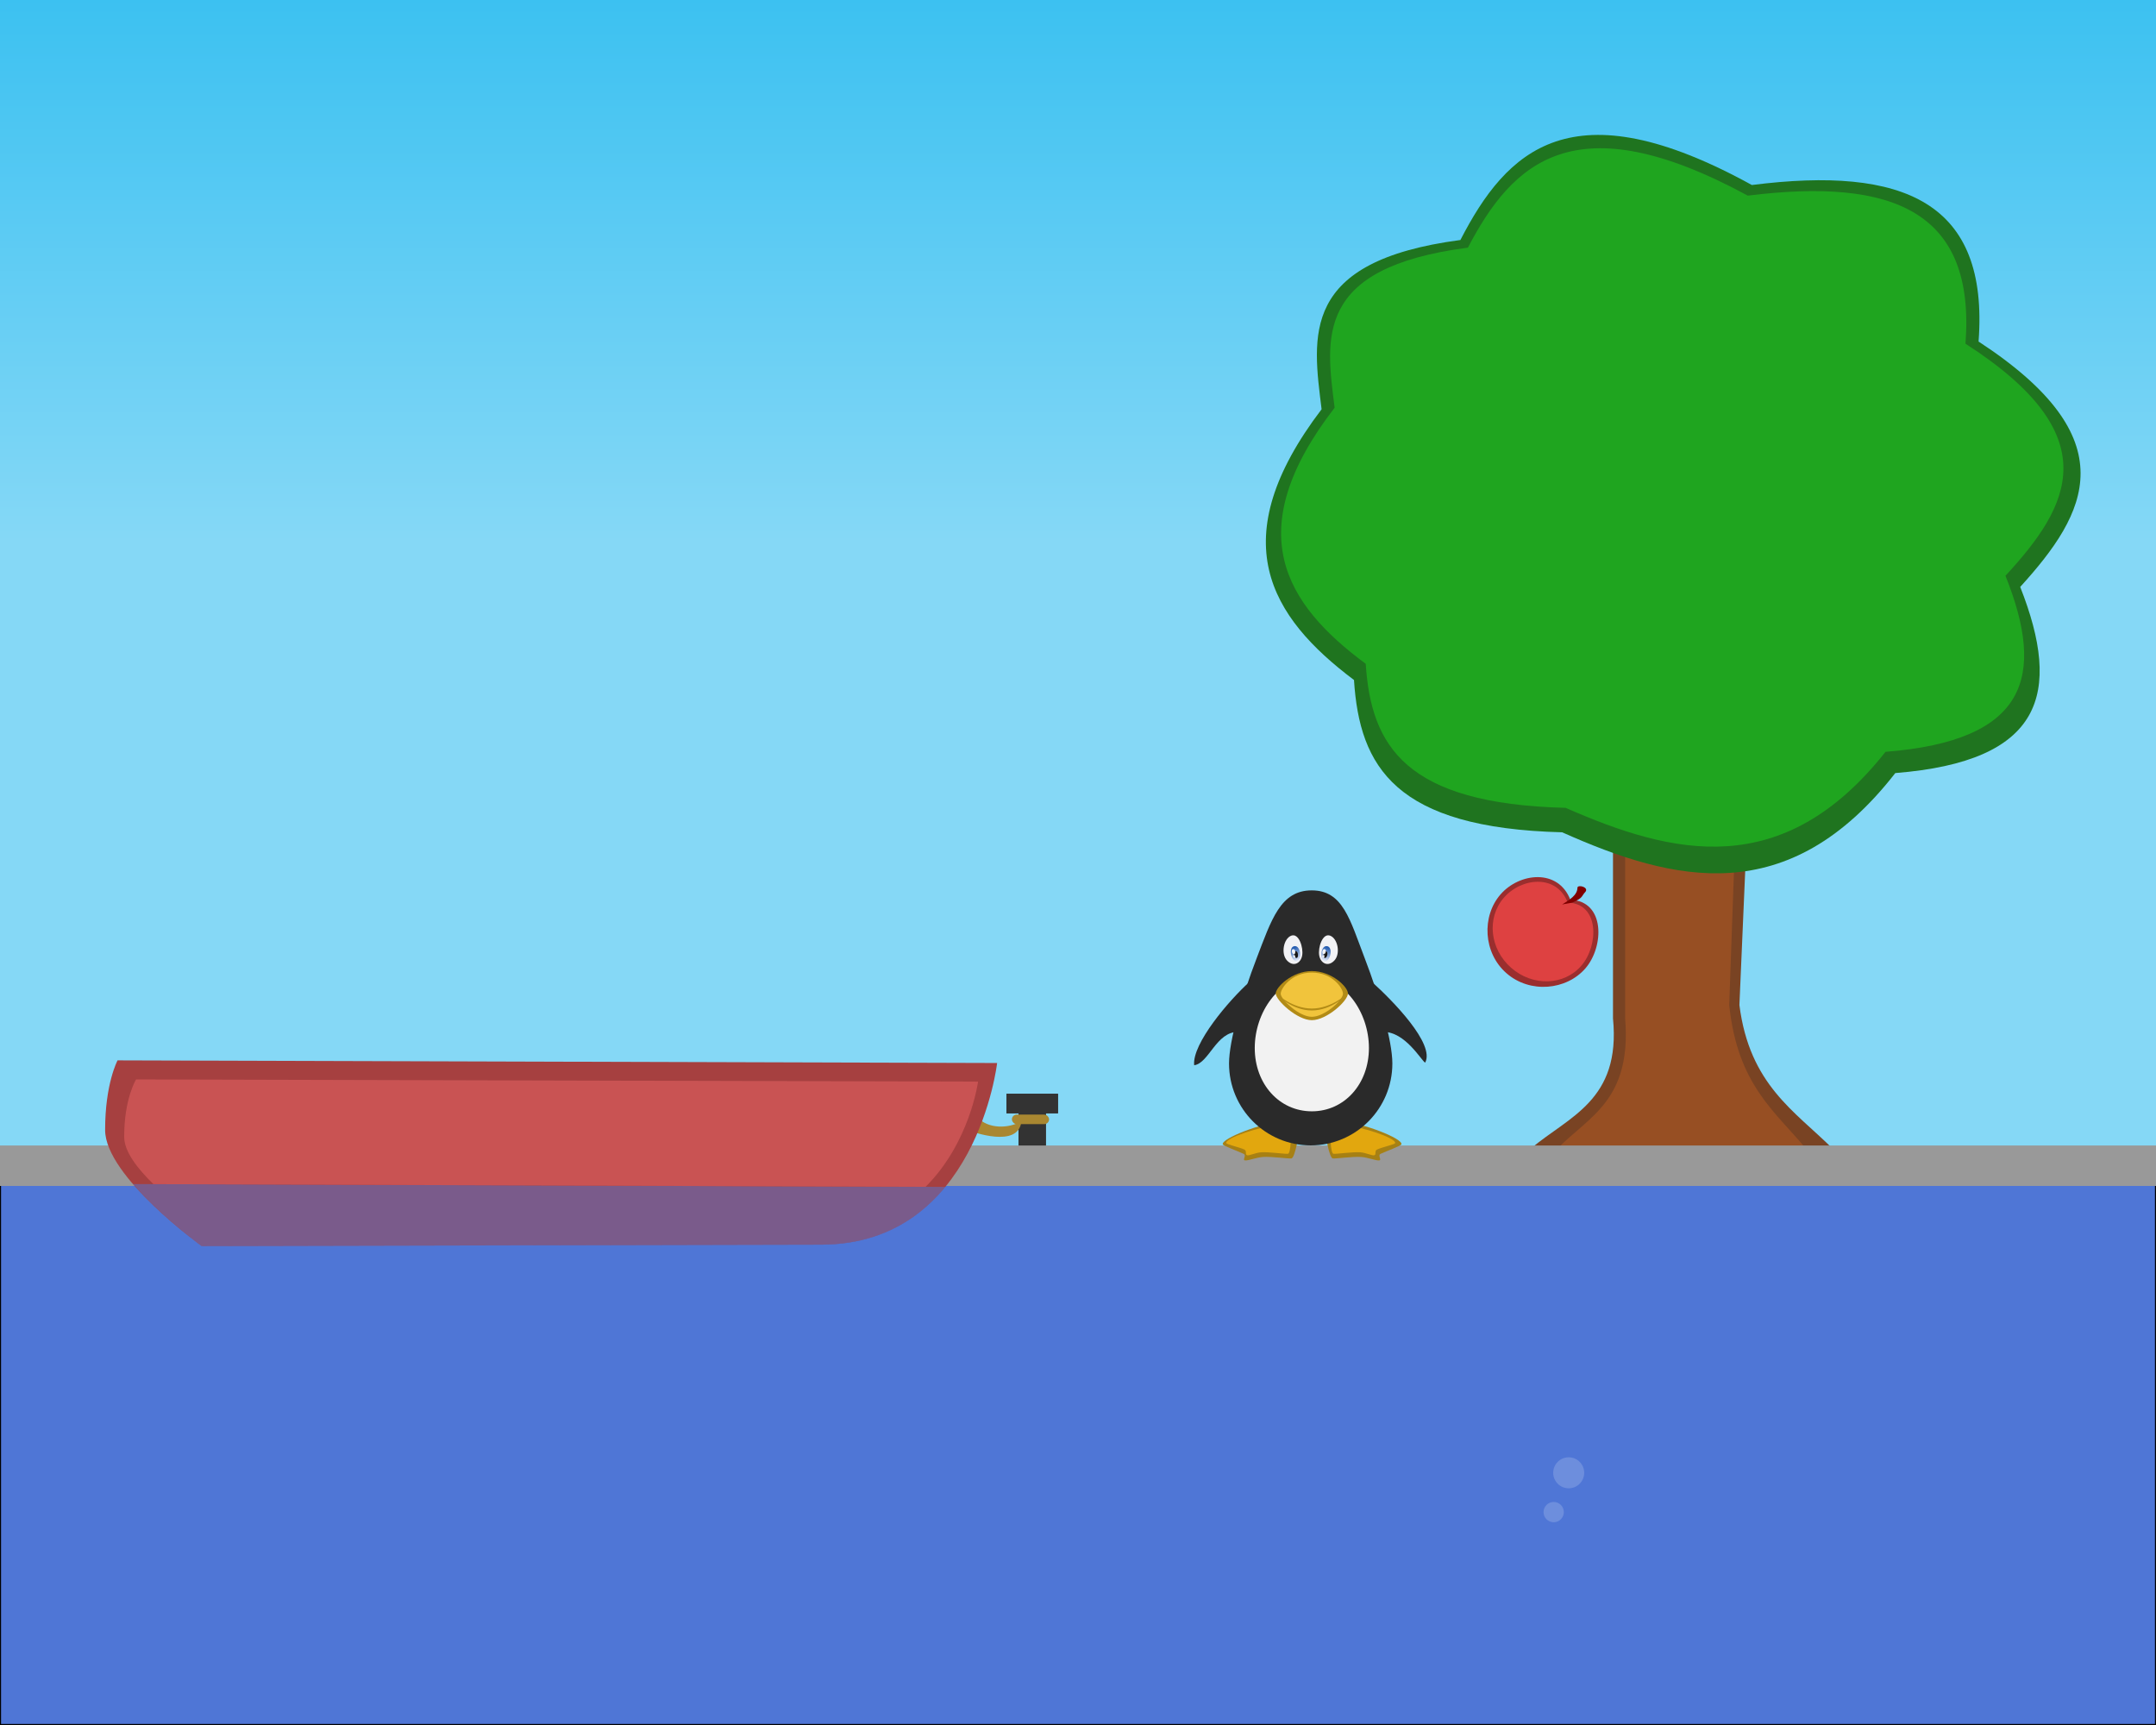 <svg xmlns:dc="http://purl.org/dc/elements/1.1/" xmlns:cc="http://creativecommons.org/ns#" xmlns:rdf="http://www.w3.org/1999/02/22-rdf-syntax-ns#" xmlns="http://www.w3.org/2000/svg" xmlns:xlink="http://www.w3.org/1999/xlink" width="800" height="640" version="1.0" style="display:inline" id="svg109"><rect width="100%" height="100%" fill="#808080" stroke="none"/><defs id="defs17"><linearGradient id="a"><stop style="stop-color:#3cc1f1;stop-opacity:1" offset="0" id="stop4"/><stop style="stop-color:#85d8f6;stop-opacity:1" offset="1" id="stop6"/></linearGradient><linearGradient y2="433.515" x2="924.365" y1="0" x1="924.365" gradientUnits="userSpaceOnUse" id="c" xlink:href="#a" gradientTransform="matrix(.417 0 0 .464 -77.828 -58.93)"/><linearGradient id="b"><stop style="stop-color:#275eb1;stop-opacity:1" offset="0" id="stop10"/><stop style="stop-color:#e6ecf9;stop-opacity:1" offset="1" id="stop12"/></linearGradient><linearGradient xlink:href="#b" id="linearGradient1229" gradientUnits="userSpaceOnUse" gradientTransform="matrix(1 0 0 1.086 0 -53.897)" x1="940.963" y1="637.412" x2="945.679" y2="650.05"/><linearGradient xlink:href="#b" id="linearGradient1231" gradientUnits="userSpaceOnUse" gradientTransform="matrix(-1 0 0 1.086 1919.998 -53.897)" x1="940.963" y1="637.412" x2="945.679" y2="650.05"/></defs><g transform="translate(77.828 58.93)" style="display:inline" id="g107"><rect style="color:#000;display:inline;overflow:visible;visibility:visible;fill:url(#c);fill-opacity:1;fill-rule:nonzero;stroke:none;stroke-width:.46;marker:none;enable-background:accumulate" width="800" height="578.794" x="-77.828" y="-58.93" id="rect21"/><path style="display:inline;fill:#4f76d6;fill-opacity:1;stroke:#000;stroke-width:.779;stroke-linecap:round;stroke-linejoin:round;stroke-miterlimit:4;stroke-dashoffset:0;stroke-opacity:1" d="M-77.828 373.07h800v208h-800z" id="path23"/><path d="M295.625 346.875v7.25h4.5v14.75h10.125v-14.75h4.5v-7.25z" style="fill:#333;fill-opacity:1;stroke:none" id="path25"/><circle style="opacity:.5;fill:#8ca6e4;fill-opacity:1;stroke:none;stroke-width:1.039" cx="498.679" cy="502.081" r="3.765" id="circle27"/><circle style="opacity:.5;fill:#8ca6e4;fill-opacity:1;stroke:none;stroke-width:1.586" cx="504.25" cy="487.5" r="5.75" id="circle29"/><g style="display:inline" id="g39" transform="translate(-60 2)"><path d="M295.82 493.48v51.918c1.428 15.978-7.892 19.058-14.595 25.28h53.595c-6.713-7.296-14.747-12.392-16.545-27.88l1.95-49.318" style="display:inline;fill:#794323;fill-opacity:1;stroke:none;stroke-width:1.502;stroke-opacity:1" transform="matrix(2.089 0 0 1.91 -37.282 -724.784)" id="path31"/><path d="M297.978 493.48v51.918c1.175 15.978-6.497 19.058-12.015 25.28h44.119c-5.526-7.296-12.14-12.392-13.62-27.88l1.605-49.318" style="fill:#974f23;fill-opacity:1;stroke:none;stroke-width:1.362;stroke-opacity:1" transform="matrix(2.089 0 0 1.91 -37.282 -724.784)" id="path33"/><path d="M244.06 427.06c-1.602-14.254-3.873-28.75 24.654-32.871 8.246-17.487 19.726-29.978 51.773-10.683 26.988-3.736 42.133 3.276 40.268 30.406 26.473 18.915 19.372 33.273 7.396 47.664 7.486 20.763 3.992 33.874-22.188 36.159-19 26.674-39.364 21.173-59.169 11.505-29.633-.824-35.987-12.673-36.98-29.584-14.97-12.31-23.375-27.247-5.752-52.594z" style="display:inline;fill:#1f741f;fill-opacity:1;stroke:none;stroke-width:1.502;stroke-opacity:1" transform="matrix(2.089 0 0 1.91 -37.282 -724.784)" id="path35"/><path d="M246.374 426.763c-1.538-13.48-3.72-27.191 23.674-31.09 7.918-16.539 18.942-28.353 49.714-10.103 25.915-3.534 40.458 3.098 38.667 28.758 25.42 17.89 18.602 31.47 7.102 45.081 7.189 19.638 3.833 32.039-21.305 34.2-18.245 25.229-37.8 20.026-56.817 10.881-28.455-.78-34.556-11.986-35.51-27.98-14.374-11.644-22.445-25.771-5.523-49.745z" style="fill:#1fa51f;fill-opacity:1;stroke:none;stroke-width:1.431;stroke-opacity:1" transform="matrix(2.089 0 0 1.91 -37.282 -724.784)" id="path37"/></g><path d="M295.625 346.875v7.25h4.5v14.75h10.125v-14.75h4.5v-7.25z" style="display:inline;fill:#333;fill-opacity:1;stroke:none" id="path25-3"/><path style="fill:#999;fill-opacity:1;stroke:none;stroke-width:1.007" d="M-77.828 366.07v15h800v-15z" id="path41"/><g style="display:inline" id="g49" transform="rotate(30 301.254 113.734)"><path style="color:#000;display:inline;fill:#9a2e2e;fill-opacity:1;stroke-width:0;stroke-miterlimit:4.2" d="M528 833.364c0 93.336-82.025 178.748-183.093 178.748C243.84 1012.112 162 926.7 162 833.364c0-93.336 86.019-185.533 182.675-134.883C432.67 627.195 528 740.028 528 833.364z" transform="matrix(.112 .022 -.022 .113 534.921 65.001)" id="path43"/><path style="color:#000;fill:#de4141;fill-opacity:1;stroke-width:0;stroke-miterlimit:4.2" d="M512.323 835.165c.215 85.775-75.277 154.082-167.798 153.853-92.521-.23-167.037-68.906-167.252-154.682-.214-85.775 78.318-170.31 166.918-123.544 80.39-65.312 167.918 38.597 168.132 124.373z" transform="matrix(.112 .022 -.022 .113 534.921 65.001)" id="path45"/><path style="color:#000;fill:maroon;stroke-width:0;stroke-miterlimit:4.2" d="M336.275 653.832c-5.899-8.79 26.094-25.225 28.423-7.72-.837 22.867 7.919 18.734-9.363 55.324l-20.737 25.827c8.223-27.198 17.696-54.84 1.677-73.431z" transform="matrix(.112 .022 -.022 .113 534.921 65.001)" id="path47"/></g><path style="display:inline;opacity:.99;fill:#a78014;fill-opacity:1;stroke:none;stroke-width:1.792" d="M421.701 357.589c5.357-.045 20.994 5.804 20.488 8.026-.132.579-5.602 2.537-7.721 3.538-1.211.572.568 2.311-.556 2.451-1.126.138-4.194-1.116-6.657-1.286-3.167-.22-9.185.68-10.527.546-1.344-.134-3.11-9.764-2.36-10.111 2.224-1.029 5.751-3.046 7.335-3.164z" id="path51-6"/><path style="display:inline;fill:#a78014;fill-opacity:1;stroke:none;stroke-width:1.792" d="M396.378 357.589c-5.357-.045-20.992 5.804-20.487 8.026.131.579 5.602 2.537 7.722 3.538 1.21.573-.57 2.311.555 2.451 1.125.138 4.192-1.116 6.658-1.286 3.165-.219 9.183.68 10.527.546 1.343-.134 3.108-9.764 2.36-10.111-2.226-1.027-5.753-3.046-7.335-3.164z" id="path53-7"/><g style="display:inline" id="g59-5" transform="translate(-80)"><path d="M921.346 828.775c-13.481-.111-52.851 12.575-51.58 18.152.332 1.453 14.107 4.373 19.444 6.887 3.046 1.435.311 5.803 3.144 6.152 2.833.35 8.811-2.802 15.015-3.23 7.971-.549 25.123 1.968 28.504 1.63 3.38-.336 3.827-22.77 1.94-23.647-5.6-2.58-12.483-5.65-16.467-5.944z" style="display:inline;fill:#e2a70e;fill-opacity:1;stroke:none" transform="matrix(.346 0 0 .347 156.24 71.294)" id="path55-3"/><path d="M999.311 828.775c13.482-.111 52.851 12.575 51.58 18.152-.332 1.453-14.107 4.373-19.443 6.887-3.046 1.435-.312 5.803-3.144 6.152-2.833.35-8.812-2.802-15.016-3.23-7.97-.549-25.123 1.968-28.503 1.63-3.38-.336-3.828-22.77-1.941-23.647 5.6-2.58 12.483-5.65 16.467-5.944z" style="display:inline;fill:#e2a70e;fill-opacity:1;stroke:none" transform="matrix(.346 0 0 .347 156.24 71.294)" id="path57-5"/></g><g style="display:inline;fill:#2a2a2a;fill-opacity:1" id="g67-6" transform="translate(-80)"><path d="M1047.58 761.802c0 48.37-39.21 87.581-87.58 87.581s-87.58-39.211-87.58-87.58c0-24.185 13.802-71.41 29.651-112.587 15.85-41.178 25.492-72.5 59.033-72.5 33.542 0 40.976 31.322 56.825 72.5 15.849 41.178 29.652 88.402 29.652 112.586z" style="color:#000;display:inline;overflow:visible;visibility:visible;fill:#2a2a2a;fill-opacity:1;fill-rule:nonzero;stroke:none;stroke-width:.5;marker:none;enable-background:accumulate" transform="matrix(.346 0 0 .347 156.354 71.294)" id="path61-2"/><path d="M1037.622 728.006c23.716-.38 41.03 30.689 45.118 32.897 10.97-19.992-35.418-66.835-56.669-85.95-12.131-10.912 6.473 51.314 11.55 53.053z" style="fill:#2a2a2a;fill-opacity:1;stroke:none" transform="matrix(.346 0 0 .347 156.354 71.294)" id="path63-9"/><path d="M882.378 728.006c-23.716-.38-31.37 33.465-47.342 35.674-2.37-23.184 37.642-69.612 58.893-88.727 12.131-10.912-6.473 51.314-11.55 53.053z" style="display:inline;fill:#2a2a2a;fill-opacity:1;stroke:none" transform="matrix(.346 0 0 .347 156.354 71.294)" id="path65-1"/></g><path style="color:#000;display:inline;overflow:visible;visibility:visible;fill:#f2f2f2;fill-opacity:1;fill-rule:nonzero;stroke:none;stroke-width:.896;marker:none;enable-background:accumulate" d="M430.122 329.899c0 13.352-9.102 23.483-21.184 23.483-12.08 0-21.181-10.131-21.181-23.483 0-13.353 9.1-26.263 21.181-26.263 12.082 0 21.184 12.91 21.184 26.264z" id="path69-2"/><path style="color:#000;display:inline;overflow:visible;visibility:visible;fill:#b28b16;fill-opacity:1;fill-rule:nonzero;stroke:none;stroke-width:.896;marker:none;enable-background:accumulate" d="M422.337 309.649c0 2.771-7.904 9.923-13.399 9.923-5.494 0-13.397-7.428-13.397-9.925 0-2.213 5.998-8.3 13.397-8.3 7.4 0 13.4 5.905 13.4 8.302z" id="path71-7"/><path style="color:#000;display:inline;overflow:visible;visibility:visible;fill:#f1c43c;fill-opacity:1;fill-rule:nonzero;stroke:none;stroke-width:.896;marker:none;enable-background:accumulate" d="M420.494 309.762c0 2.388-6.817 8.556-11.556 8.556-4.737 0-11.553-6.405-11.553-8.558 0-1.91 3.923-7.854 11.555-7.854s11.554 5.786 11.554 7.854z" id="path73-0"/><path style="color:#000;font-style:normal;font-variant:normal;font-weight:400;font-stretch:normal;font-size:medium;line-height:normal;font-family:Sans;-inkscape-font-specification:Sans;text-indent:0;text-align:start;text-decoration:none;text-decoration-line:none;letter-spacing:normal;word-spacing:normal;text-transform:none;writing-mode:lr-tb;direction:ltr;baseline-shift:baseline;text-anchor:start;display:inline;overflow:visible;visibility:visible;fill:#b28b16;fill-opacity:1;stroke:none;stroke-width:1.792px;marker:none;enable-background:accumulate" d="m396.023 309.932-.022.25s5.558 5.787 12.937 5.787c7.381 0 12.939-5.786 12.939-5.786l-.022-.251s-5.718 5.322-12.917 5.322c-7.196 0-12.915-5.32-12.915-5.32z" id="path75-9"/><g style="display:inline" id="g97-3" transform="translate(-80)"><path d="M939.016 625.167c8.223-3.274 13.362 12.734 11.801 21.21-1.56 8.477-9.504 12.463-16.25 5.307-6.746-7.157-3.775-23.242 4.449-26.517z" style="fill:#f2f2f5;fill-opacity:1;stroke:none" transform="matrix(.346 0 0 .347 156.365 71.294)" id="path77-6"/><path d="M942.972 636.293c6.989-.193 7.867 17.204 1.526 16.26-6.34-.943-8.514-16.066-1.526-16.26z" style="display:inline;fill:url(#linearGradient1229);fill-opacity:1;stroke:none" transform="matrix(.346 0 0 .347 156.365 71.294)" id="path79-0"/><path d="M943.913 641.709c2.95-.087 3.321 7.675.645 7.254-2.677-.42-3.595-7.168-.645-7.254z" style="fill:#171717;fill-opacity:1;stroke:none" transform="matrix(.346 0 0 .347 156.365 71.294)" id="path81-6"/><path d="M980.92 625.167c-8.223-3.274-13.361 12.734-11.8 21.21 1.56 8.477 9.504 12.463 16.25 5.307 6.746-7.157 3.774-23.242-4.449-26.517z" style="display:inline;fill:#f2f2f5;fill-opacity:1;stroke:none" transform="matrix(.346 0 0 .347 156.365 71.294)" id="path83-2"/><path d="M977.026 636.293c-6.989-.193-7.868 17.204-1.526 16.26 6.34-.943 8.514-16.066 1.526-16.26z" style="display:inline;fill:url(#linearGradient1231);fill-opacity:1;stroke:none" transform="matrix(.346 0 0 .347 156.365 71.294)" id="path85-6"/><path d="M976.087 641.709c-2.95-.087-3.321 7.675-.645 7.254 2.677-.42 3.595-7.168.645-7.254z" style="display:inline;fill:#171717;fill-opacity:1;stroke:none" transform="matrix(.346 0 0 .347 156.365 71.294)" id="path87-1"/><path d="M941.33 639.5c2.594-.066 2.92 5.77.566 5.453-2.354-.317-3.16-5.389-.566-5.454z" style="display:inline;fill:#fff;fill-opacity:.902;stroke:none" transform="matrix(.346 0 0 .347 156.365 71.294)" id="path89-8"/><path d="M942.1 645.818c1.704-.034 1.918 3.048.372 2.88-1.547-.167-2.077-2.846-.373-2.88z" style="display:inline;fill:#fff;fill-opacity:.767;stroke:none" transform="matrix(.346 0 0 .347 156.365 71.294)" id="path91-7"/><path d="M974.668 639.5c-2.594-.066-2.92 5.77-.566 5.453 2.354-.317 3.16-5.389.566-5.454z" style="display:inline;fill:#fff;fill-opacity:.902;stroke:none" transform="matrix(.346 0 0 .347 156.365 71.294)" id="path93-9"/><path d="M973.898 645.818c-1.704-.034-1.919 3.048-.372 2.88 1.547-.167 2.077-2.846.372-2.88z" style="display:inline;fill:#fff;fill-opacity:.767;stroke:none" transform="matrix(.346 0 0 .347 156.365 71.294)" id="path95-2"/></g><path style="display:inline;fill:#a98731;fill-opacity:1;stroke:none;stroke-width:1px;stroke-linecap:butt;stroke-linejoin:miter;stroke-opacity:1" d="M301.18 357.077c-4.949 2.828-12.374 2.828-16.263-1.414-3.889-4.243-5.656 3.889-3.889 4.596 1.768.707 19.092 7.07 20.153-3.182z" id="path99"/><path style="display:inline;fill:#a64040;fill-opacity:1;fill-rule:evenodd;stroke:none;stroke-width:2.854;stroke-linecap:butt;stroke-linejoin:miter;stroke-miterlimit:4;stroke-dasharray:none;stroke-opacity:1" d="M292.16 335.462s-7.646 67.262-65.148 67.393l-230.008.524s-35.792-25.781-35.824-43.024c-.033-17.242 4.614-25.873 4.614-25.873z" id="path101-0"/><path style="display:inline;fill:#4f76d6;fill-opacity:.502;fill-rule:evenodd;stroke:none;stroke-width:2.854;stroke-linecap:butt;stroke-linejoin:miter;stroke-miterlimit:4;stroke-dasharray:none;stroke-opacity:1" d="M-28.41 380.375c10.58 12.232 25.432 23.043 25.432 23.043l229.99-.52c21.63-.05 36.21-9.586 45.978-21.48z" id="path103-2"/><path style="display:inline;fill:#c95353;fill-opacity:1;fill-rule:evenodd;stroke:none;stroke-width:2.537;stroke-linecap:butt;stroke-linejoin:miter;stroke-miterlimit:4;stroke-dasharray:none;stroke-opacity:1" d="M-27.332 341.552s-4.448 7.126-4.416 21.36c.012 5.336 4.834 11.665 10.86 17.49l286.505.99c16.485-16.395 19.473-39.029 19.473-39.029z" id="path105-3"/><rect style="display:inline;vector-effect:none;fill:#a98731;fill-opacity:1;stroke:none;stroke-width:2.56;stroke-linecap:butt;stroke-linejoin:miter;stroke-miterlimit:4;stroke-dasharray:none;stroke-dashoffset:0;stroke-opacity:1" width="13.789" height="3.536" x="297.645" y="354.602" ry="1.768" id="rect107"/></g></svg>